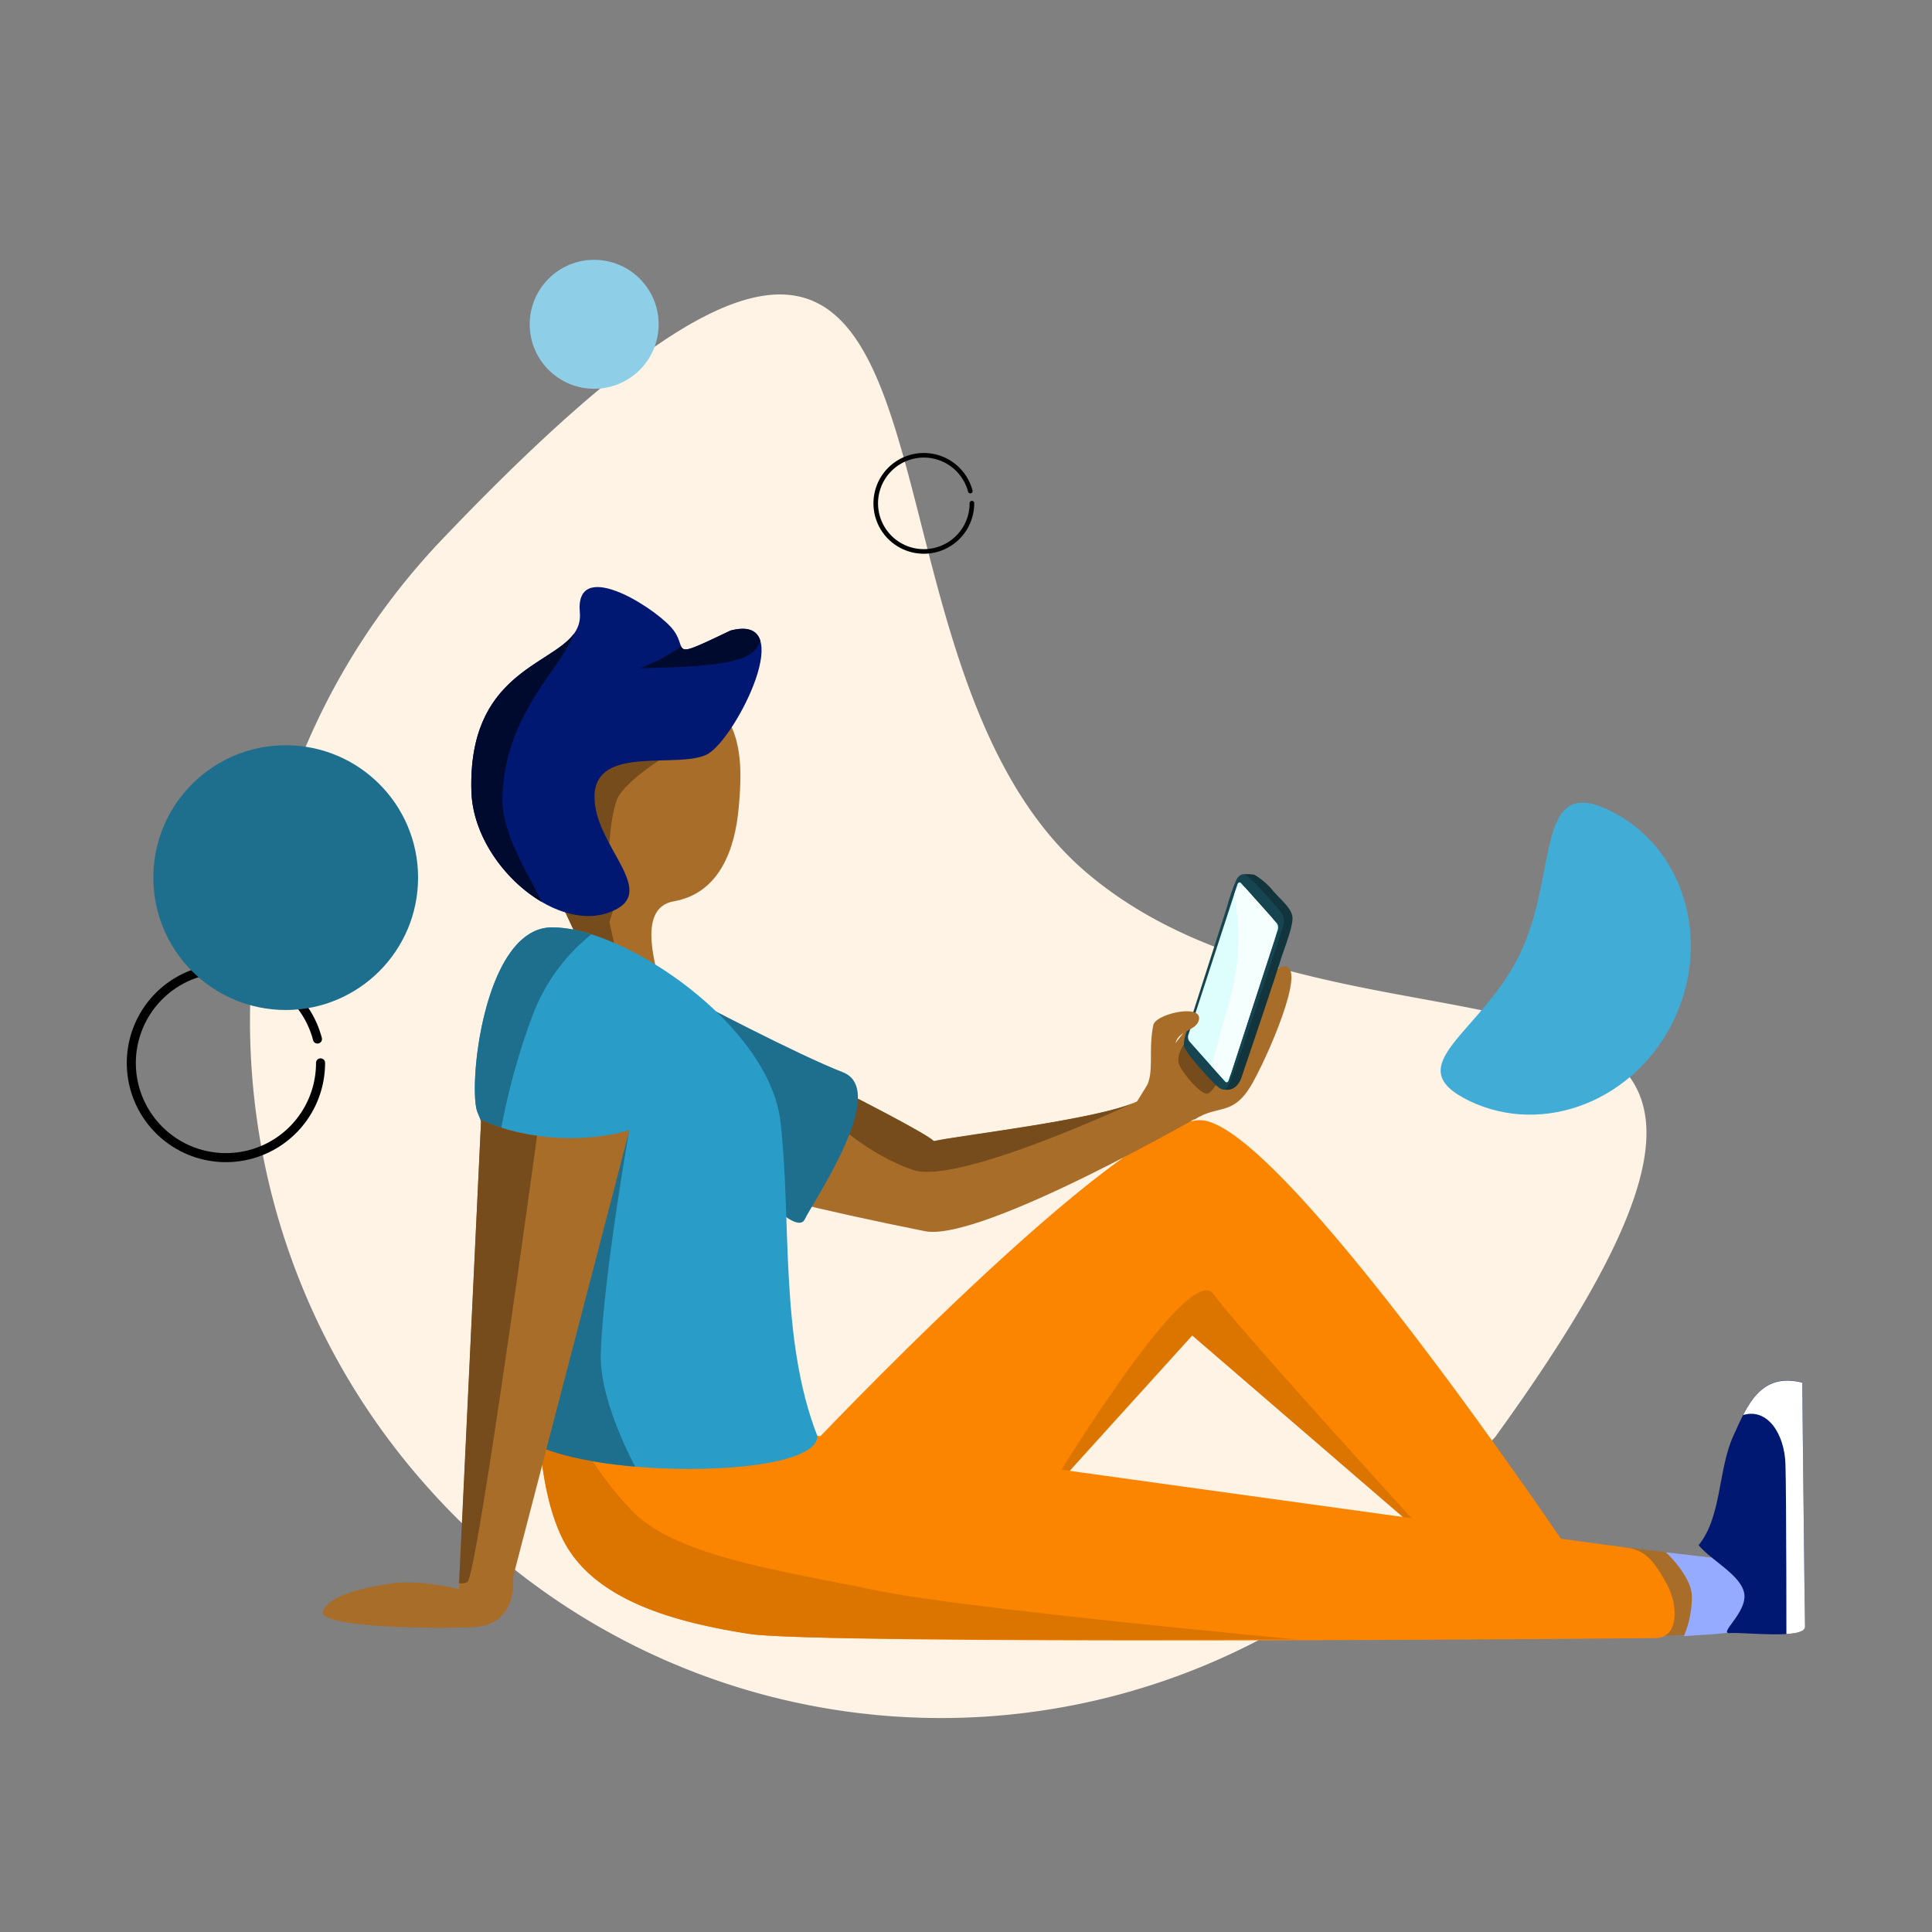 <svg xmlns="http://www.w3.org/2000/svg" xmlns:xlink="http://www.w3.org/1999/xlink" viewBox="0 0 350 350"><rect x="0" y="0" width="350" height="350" fill="#808080" stroke="none"/><defs><clipPath id="a"><path d="M326.49,250.43s.46,43.56.51,44.2c.18,2.45-11.25,1-13.56,1.22s2.95-3.58,2.57-7-6.07-6.56-8.38-9.38c4.22-5.17,3.58-13.24,6.4-19.39,2.52-5.49,4.85-11.5,12.46-9.61Z" style="fill:none"/></clipPath></defs><path d="M248.81,283.47A124.36,124.36,0,0,1,78.18,270.22C33.59,221.12,34.44,145.61,80.11,97.7c106.38-111.58,66.28,17.36,116.69,60.35s149.6-1.92,74.05,102.3" style="fill:#fff3e6"/><path d="M266.28,199.48c-13.46-6.43,2.18-12.23,9.13-26.79s2.6-32.36,16.06-25.93,18.73,23.45,11.77,38-23.5,21.14-37,14.71Z" style="fill:#41add7"/><path d="M58.07,192.55a17.14,17.14,0,1,1-.56-4.32" style="fill:none;stroke:#000;stroke-linecap:round;stroke-linejoin:round;stroke-width:1.639px"/><circle cx="51.76" cy="158.99" r="23.98" style="fill:#1e6f8e"/><path d="M176.07,91.15a8.71,8.71,0,1,1-.29-2.19" style="fill:none;stroke:#000;stroke-linecap:round;stroke-linejoin:round;stroke-width:0.831px"/><circle cx="107.64" cy="58.75" r="11.68" style="fill:#8ecfe7"/><path d="M146,262.93s56.87-60.32,71.49-60,67.38,78.91,67.38,78.91l-24.34-1.54L216,241.92l-27.16,30Z" style="fill:#fc8500"/><path d="M188.8,271.9h0l27.16-30,44.58,38.43s-36-39.39-40.72-45.91S188.8,271.9,188.8,271.9Z" style="fill:#dc7400"/><path d="M294.61,280.35l15.38,1.8s1.23-12.56,3.33-17.81,9.37-24.26,9.86-5c0,20.75,2.05,33.3-3.33,35.1s-24.28,2.05-24.28,2.05Z" style="fill:#a96d2a"/><path d="M148.06,260.11s139.38,19.38,146.55,20.24c3.59.44,5.14,2.65,7.32,6.56s2.18,9.78-1.94,9.84c-8.23.13-151.16,1.28-164.22-.77s-28.19-5.89-33.82-17.16-4.36-30.23-4.36-30.23l31.77,1.79Z" style="fill:#fc8500"/><path d="M107.89,175.29s-7.64-12.12-9.59-21.71-2.58-25.36,17.52-28.34,18.67,13.58,18,21.11-3.49,15.49-11.79,16.94c-7.07,1.24-2.81,13-2.16,16.22s-9.94,3.87-9.94,3.87Z" style="fill:#a96d2a"/><path d="M135.59,189.09S172.72,207.33,169,207s30.85-3.92,37.37-7.67,12.5,2,12.5,2-41,23.76-51.31,21.71c-20.08-4-31.94-7.28-31.94-7.28Z" style="fill:#a96d2a"/><path d="M206,199.51h0c-6.56,3.24-33.15,6.29-36.81,7.21-1.3-1.34-13.68-7.69-23-12.39l4.1,8.16s7,6.79,15.23,9.49S206,199.51,206,199.51Z" style="fill:#764c1d"/><path d="M125.3,180.94s18.9,10,27.38,13.3-5.26,23.26-6.88,26.64-11.4-7.65-12-11.64-8.5-28.3-8.5-28.3Z" style="fill:#1e6f8e"/><path d="M122.35,135.88s-9.42,5.44-10.69,9.24-2,12.87-.54,15.22,1.78-1.54-.72,6.7l2.39,10.79-5.8-2.72L99,158l2.72-21.2,12-6.52Z" style="fill:#764c1d"/><path d="M141.38,203.14C139.32,185.63,113,167.86,99.93,168c-12.48.14-15.26,29.74-13.37,33.64,3.74,7.71,7,45.17,5.87,54.77-1.3,11.53,55.65,12.81,55.65,3.75-6.94-17.74-4.63-39.5-6.7-57Z" style="fill:#2a9cc8"/><path d="M235,297c-19.41-1.83-63-6.12-76.4-8.91-17.4-3.62-36.24-6.16-44.21-14.49a61,61,0,0,1-11.59-17.39H97.51c.18,6.53,1.09,15.94,4.44,22.64,5.63,11.27,20.75,15.11,33.82,17.16C142.89,297.1,191.89,297.15,235,297Z" style="fill:#dc7400"/><path d="M114,204.69,99.9,228.57l-5.84,31.36c3.43,3,11.81,5,21,5.76-2.6-5-6.47-13.73-6.22-20.6C109.31,231.25,114,204.69,114,204.69Z" style="fill:#1e6f8e"/><path d="M99.93,168c-12.48.14-15.26,29.74-13.37,33.64a32.47,32.47,0,0,1,2,6.83l1.58-.12a121.48,121.48,0,0,1,6.16-23.91,34.46,34.46,0,0,1,10.84-15.19A23.7,23.7,0,0,0,99.93,168Z" style="fill:#1e6f8e"/><path d="M87.16,202.86l-4,85s-7.2-1.76-12.27-1S59.61,289,58.52,291.88s18.84,3.26,27.18,2.9,7.24-9.06,7.24-9.06l21.09-81c-7.51,2.32-18.67,2-26.87-1.83Z" style="fill:#a96d2a"/><path d="M216.42,202.8c4.41-2.84,7.05-.36,10.59-6.79s10.52-23.17,4.73-20.7c-6.08,2.74-16.37,16.7-15.82,15.1,1.25-3.62,2.37-5.13.61-5.19S206,199.51,206,199.51Z" style="fill:#a96d2a"/><path d="M214.82,188.66s-2,2.54-1.14,4.35,4,5.4,5.07,5.11,2.57-3.42,2.57-3.42l-3.87-6.29Z" style="fill:#764c1d"/><path d="M224.84,158.46c.11,1.31,1.85,3.38,2.88,4.32s4.39,3.84,4.18,4.45l-9.44,27.47c-.42,1.21-3,1.93-1.05,2.57s3.05-.81,3.47-2c0,0,4.81-14.12,7-21,.68-2.19,2.31-6.21,2.27-7.94s-2-3.18-3.57-5a12.67,12.67,0,0,0-3.33-2.86,6.35,6.35,0,0,0-2.38,0Z" style="fill:#11343d"/><path d="M231.06,172.11s.72-2.08,1.42-4.54c.59-2.06-1.38-3.3-2.41-4.61a37.21,37.21,0,0,0-3.82-4c-1-.87-1.65-.61-2.24.35a36,36,0,0,0-1.71,4.93l-6.81,21.22s-1.15,2.57-1,3.93,4.74,6.1,5.46,6.87c1.44,1.41,2,1.42,2.61.36.3-.56.61-1.41,1-2.51C224,193.22,231.06,172.11,231.06,172.11Z" style="fill:#164450"/><path d="M231.28,167.22,224.83,160c-.24-.26-.53-.16-.66.22l-8.89,27.27a1.34,1.34,0,0,0,.2,1.18l6.45,7.25c.24.27.53.17.66-.22l8.89-27.26A1.37,1.37,0,0,0,231.28,167.22Z" style="fill:#defefd"/><path d="M225.73,161c-.74-.82-1.65-.52-2,.68l-.13.41a41.53,41.53,0,0,1-.71,18.59c-1.07,3.79-2.33,8.37-3.43,12.41l1.61,1.82c.74.82,1.65.51,2-.69L231,169.87a4.15,4.15,0,0,0-.62-3.66Z" style="fill:#f5fffe"/><path d="M128.37,136.51c-5,3-20.33-1.78-20.66,7.53s12.5,17.79,2.49,21.31-24.4-9.08-24.8-21.94c-.79-25.31,20.53-22.67,19.64-32.47s12.64-1.47,16.42,2.57-1.25,6.54,10.88.74c12.49-3.27,1,19.3-4,22.26Z" style="fill:#001871"/><path d="M208.94,185.67c.49-2,8.57-3.81,8.28-1.09-.25,2.24-4,2-4.26,4.62a25.07,25.07,0,0,0-.16,7.41c.19,2.32-6.83,2.9-5.35.65,1.8-2.75.49-6.75,1.49-11.59Z" style="fill:#a96d2a"/><path d="M87.16,202.86h0l-4,83.95a2.56,2.56,0,0,0,1.51-.2c1.53-.91,10-61.72,12.63-80.88A35.53,35.53,0,0,1,87.16,202.86Z" style="fill:#764c1d"/><path d="M137.72,116c-.58-1.77-2.2-2.61-5.38-1.78-7.41,3.54-8.42,4-8.94,2.87-6.06,4.32-10,4.06-5.21,3.91,5.79-.18,14.67-.36,17.75-2.54A4.44,4.44,0,0,0,137.72,116Z" style="fill:#000a2e"/><path d="M98.07,163.35c-1.16-3.18-7.39-11.9-7.06-19.13.36-8,2.9-14.13,8.7-22.29,2.78-3.9,3.89-6,4.29-7.17-4.18,5.83-19.27,7.28-18.6,28.65C85.65,151.45,91.37,159.39,98.07,163.35Z" style="fill:#000a2e"/><path d="M318.19,281.72l-7.55-3.62-.19.06c-.3,2.35-.46,4-.46,4l-8.14-.95-.06,0s4.44,4.1,4.7,7.73a18.22,18.22,0,0,1-1.44,7.46l4.52-.29a67.05,67.05,0,0,0,7.84-1Z" style="fill:#95abff"/><path d="M326.49,250.43s.46,43.56.51,44.2c.18,2.45-11.25,1-13.56,1.22s2.95-3.58,2.57-7-6-6.11-8.29-8.93c4.22-5.17,3.49-13.69,6.31-19.84C316.55,254.55,318.88,248.54,326.49,250.43Z" style="fill:#001871"/><g style="clip-path:url(#a)"><path d="M333.23,247.48l.72,51.45-10.32,1.27s0-29.53-.18-35-3.27-10.14-7.61-8.87c-1.45-1.27,5.79-9.06,5.79-9.06L334,241.68Z" style="fill:#fff"/></g></svg>